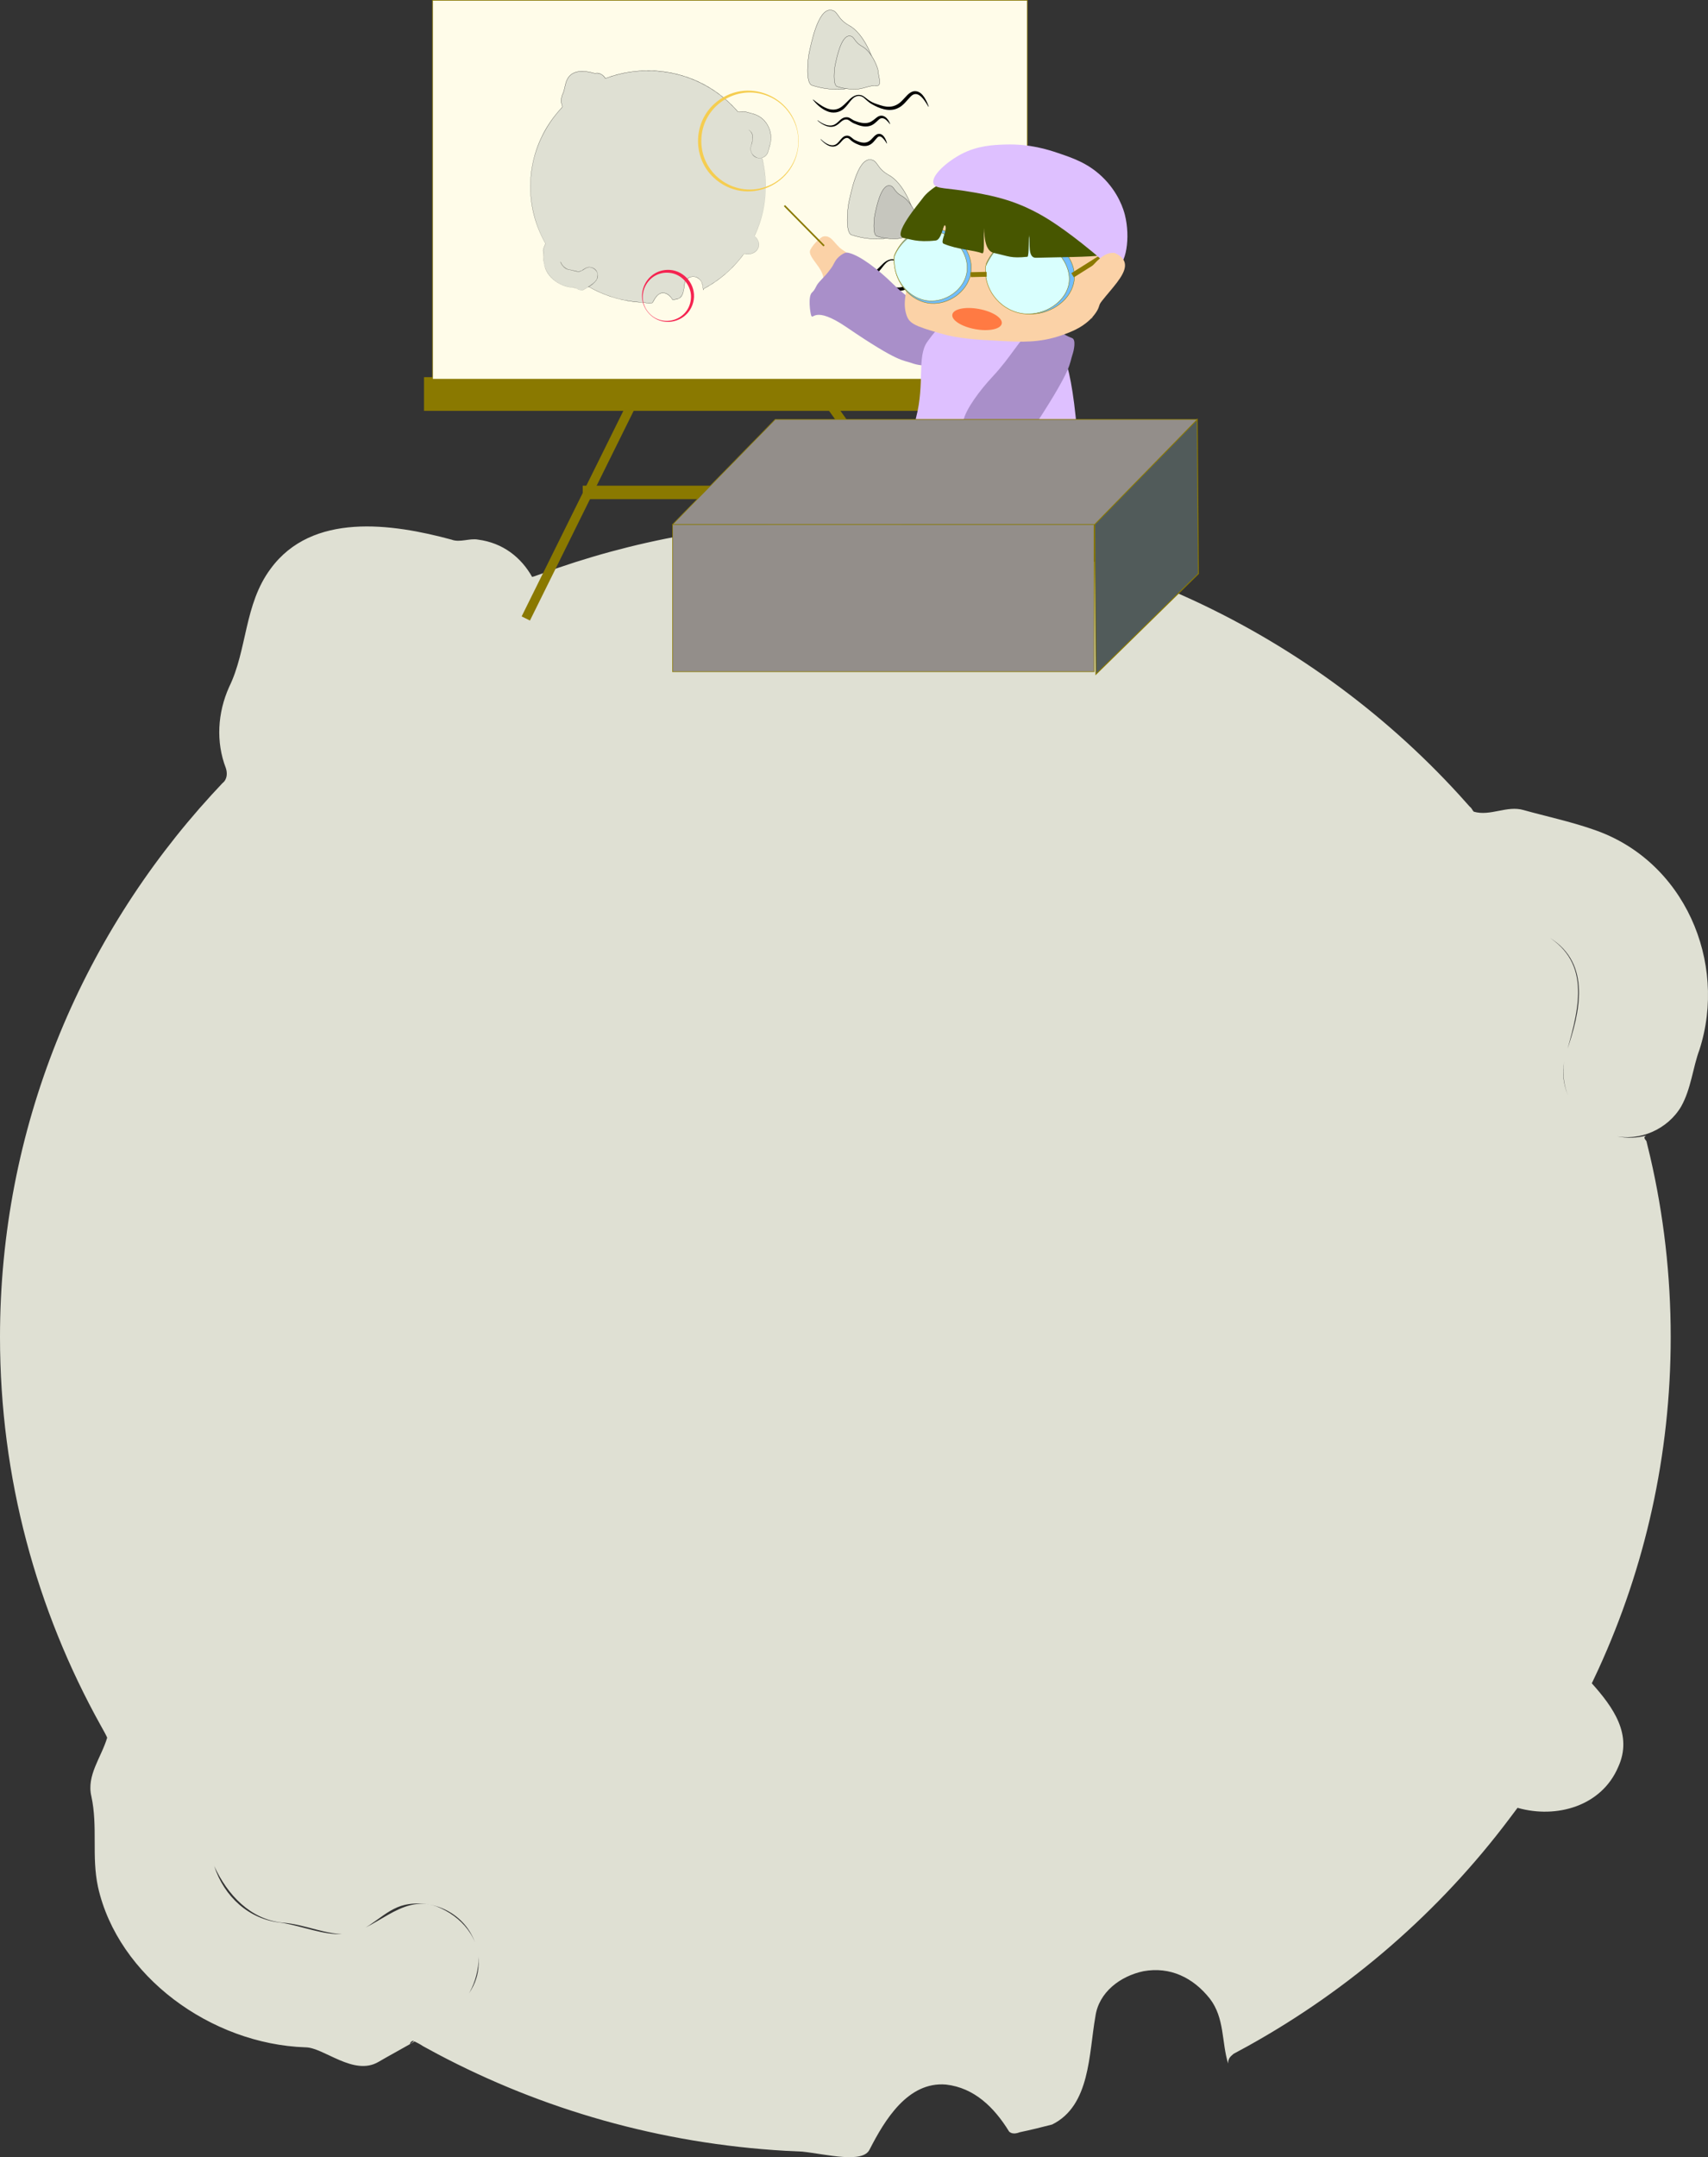 <?xml version="1.0" encoding="UTF-8"?><svg id="_層_2" xmlns="http://www.w3.org/2000/svg" viewBox="0 0 2027.95 2560.29"><rect x="0" y="0" width="2027.95" height="2560.29" fill="#333333" stroke="none"/><defs><style>.cls-1{fill:#f5cd50;}.cls-2,.cls-3{fill:#dfe0d3;}.cls-4{stroke-width:40px;}.cls-4,.cls-5,.cls-6,.cls-7,.cls-8,.cls-9,.cls-10,.cls-11,.cls-12,.cls-3,.cls-13,.cls-14,.cls-15{stroke-miterlimit:10;}.cls-4,.cls-5,.cls-6,.cls-7,.cls-8,.cls-10,.cls-11,.cls-12,.cls-13,.cls-14,.cls-15{stroke:#8a7900;}.cls-5{stroke-width:.45px;}.cls-5,.cls-11{fill:#d9fffe;}.cls-6{stroke-width:1.93px;}.cls-6,.cls-14{fill:none;}.cls-7{fill:#71bdff;stroke-width:.48px;}.cls-8{stroke-width:16px;}.cls-9{fill:#c6c6be;}.cls-9,.cls-3{stroke:#000;stroke-width:.25px;}.cls-16{fill:#a98fc9;}.cls-10{fill:#515b5a;stroke-width:1.1px;}.cls-17{fill:#f52350;}.cls-18{fill:#fbd2a7;}.cls-19{fill:#475600;}.cls-11{stroke-width:.5px;}.cls-12{stroke-width:11px;}.cls-13{fill:#938e8a;}.cls-13,.cls-15{stroke-width:.75px;}.cls-20{fill:#ff7a43;}.cls-14{stroke-width:5.79px;}.cls-21{fill:#dec0ff;}.cls-15{fill:#fffce9;}</style></defs><g id="_層_1-2"><path class="cls-2" d="M1983.67,1586.91c0,140.26-30.6,273.56-85.64,393.87-2.62,5.73-5.3,11.43-8.03,17.1,25.34,28.38,48.98,61.06,31.25,99.5-19.7,46.13-72.9,61.51-119.45,48.28-2.12,2.75-5.74,7.65-9.5,12.65-82.72,110.08-188.72,202.46-310.94,270.25-5.56,3.08-11.14,6.11-16.77,9.09-4.42,3.78-6.39,5.7-6.39,11.47-7.88-24.99-3.94-53.82-21.67-76.88-19.7-24.99-47.29-38.44-78.82-32.67-27.59,5.77-53.2,24.99-57.14,53.82-7.88,44.21-5.91,105.71-51.38,128.15-6.31,1.65-12.65,3.24-19.01,4.77-6.36,1.53-12.75,3-19.17,4.33-3.05,1.13-8.96,3.05-12.9-.79-17.73-28.83-41.38-51.9-74.87-55.74-45.32-3.84-72.9,42.29-90.64,76.88-7.88,17.3-51.23,5.77-80.09,2.69-6.52-.25-13.03-.56-19.52-.93-149.24-8.52-289.61-49.22-413.93-115.1-5.62-2.98-11.21-6.01-16.77-9.09-3.67-2.5-7.61-4.43-11.55-6.35-1.97,0-3.94,1.92-3.94,3.84,37.44-28.83,94.58-57.66,78.82-115.32-9.85-36.52-47.29-57.66-84.73-49.97-25.61,5.77-41.38,30.75-66.99,34.6-25.61,1.92-51.23-11.53-78.82-13.45-37.44-3.84-65.02-32.67-80.79-67.27,11.82,36.52,41.38,63.43,78.82,67.27,25.61,3.84,51.23,15.38,74.87,13.45,37.44-1.92,66.99-48.05,110.34-32.67,29.56,11.53,53.2,38.44,49.26,71.12-7.88,59.58-68.96,84.57-118.22,113.4-29.56,17.3-65.02-17.3-86.7-17.3-112.31-3.84-222.65-84.57-246.3-190.28-7.88-36.52,0-71.12-7.88-107.63-5.91-24.99,11.82-46.13,18.77-69.6-1.4-3.36-4.51-8.81-7.56-14.29C43.37,1910.99,0,1753.89,0,1586.91c0-247.13,94.99-472.62,251.29-643.63,4.22-4.62,8.49-9.2,12.81-13.75,5.97-4.61,5.97-12.3,4-18.06-11.82-30.75-9.85-65.35,3.94-96.1,21.67-44.21,17.73-98.02,49.26-140.31,49.26-67.27,143.84-53.82,214.77-34.6,9.85,3.84,21.67-1.92,31.53,0,29.56,3.84,51.23,21.14,64.21,44.29,.58,0,3.86-1.12,9.91-3.34,108.87-40.08,226.87-62.01,350.12-62.01,294.43,0,558.89,125.14,740.54,323.88,4.22,4.62,8.4,9.28,12.54,13.98,2.94,2.26,2.94,4.18,4.91,6.1,19.7,5.77,39.41-7.69,59.11-1.92,27.59,7.69,55.17,13.45,82.76,23.06,108.37,36.52,159.6,157.61,126.1,261.4-7.88,21.14-9.85,46.13-21.67,67.27-15.76,26.91-49.26,42.29-80.79,34.6-45.32-11.53-68.96-59.58-55.17-99.95,15.76-46.13,29.56-103.79-19.7-134.54,51.23,34.6,31.53,92.26,17.73,142.23-13.79,51.9,39.41,107.63,96.55,92.26-3.94,1.92-1.97,3.84,.1,6.63,1.57,6.21,3.08,12.44,4.52,18.69,15.91,68.78,24.3,140.34,24.3,213.81Z"/><line class="cls-4" x1="503.42" y1="467.65" x2="1209.59" y2="467.65"/><line class="cls-8" x1="691.88" y1="584.45" x2="1013.98" y2="584.45"/><line class="cls-12" x1="845.78" y1="283.88" x2="1134.81" y2="689.02"/><line class="cls-12" x1="845.04" y1="288" x2="624.29" y2="734.04"/><rect class="cls-15" x="513.58" y=".38" width="706.24" height="449.72"/><g><path class="cls-2" d="M909.15,221.47c0,19.95-4.31,38.91-12.06,56.03-.37,.81-.75,1.63-1.13,2.43,3.57,4.04,6.9,8.68,4.4,14.15-2.78,6.56-10.27,8.75-16.83,6.87-.3,.39-.81,1.09-1.34,1.8-11.65,15.66-26.58,28.8-43.8,38.44-.78,.44-1.57,.87-2.36,1.29-.62,.54-.9,.81-.9,1.63-1.11-3.55-.56-7.66-3.05-10.94-2.78-3.55-6.66-5.47-11.1-4.65-3.89,.82-7.49,3.55-8.05,7.66-1.11,6.29-.83,15.04-7.24,18.23-.89,.23-1.78,.46-2.68,.68s-1.8,.43-2.7,.62c-.43,.16-1.26,.43-1.82-.11-2.5-4.1-5.83-7.38-10.55-7.93-6.38-.55-10.27,6.01-12.77,10.94-1.11,2.46-7.22,.82-11.28,.38-.92-.04-1.83-.08-2.75-.13-21.02-1.21-40.8-7-58.31-16.37-.79-.42-1.58-.85-2.36-1.29-.52-.36-1.07-.63-1.63-.9-.28,0-.56,.27-.56,.55,5.27-4.1,13.32-8.2,11.1-16.4-1.39-5.19-6.66-8.2-11.93-7.11-3.61,.82-5.83,4.37-9.44,4.92-3.61,.27-7.22-1.64-11.1-1.91-5.27-.55-9.16-4.65-11.38-9.57,1.67,5.19,5.83,9.02,11.1,9.57,3.61,.55,7.22,2.19,10.55,1.91,5.27-.27,9.44-6.84,15.54-4.65,4.16,1.64,7.49,5.47,6.94,10.12-1.11,8.48-9.71,12.03-16.65,16.13-4.16,2.46-9.16-2.46-12.21-2.46-15.82-.55-31.36-12.03-34.69-27.07-1.11-5.19,0-10.12-1.11-15.31-.83-3.55,1.67-6.56,2.64-9.9-.2-.48-.64-1.25-1.07-2.03-10.75-19.5-16.86-41.85-16.86-65.6,0-35.15,13.38-67.23,35.4-91.55,.6-.66,1.2-1.31,1.8-1.96,.84-.66,.84-1.75,.56-2.57-1.67-4.37-1.39-9.3,.56-13.67,3.05-6.29,2.5-13.94,6.94-19.96,6.94-9.57,20.26-7.66,30.25-4.92,1.39,.55,3.05-.27,4.44,0,4.16,.55,7.22,3.01,9.04,6.3,.08,0,.54-.16,1.4-.48,15.34-5.7,31.96-8.82,49.32-8.82,41.47,0,78.73,17.8,104.31,46.07,.6,.66,1.18,1.32,1.77,1.99,.41,.32,.41,.59,.69,.87,2.78,.82,5.55-1.09,8.33-.27,3.89,1.09,7.77,1.91,11.66,3.28,15.27,5.19,22.48,22.42,17.76,37.18-1.11,3.01-1.39,6.56-3.05,9.57-2.22,3.83-6.94,6.01-11.38,4.92-6.38-1.64-9.71-8.48-7.77-14.22,2.22-6.56,4.16-14.76-2.78-19.14,7.22,4.92,4.44,13.12,2.5,20.23-1.94,7.38,5.55,15.31,13.6,13.12-.56,.27-.28,.55,.01,.94,.22,.88,.43,1.77,.64,2.66,2.24,9.78,3.42,19.96,3.42,30.41Z"/><path d="M909.16,221.47c.04,20.15-4.51,40.28-13.17,58.47,2.78,3.03,5.99,7.3,5.13,11.84-.86,4.44-4.41,8.12-8.76,9.27-2.88,.81-5.97,.74-8.84-.06-2.9,4.09-6.46,8.47-9.97,12.33-10.69,11.8-23.46,21.68-37.47,29.22-.18,.14-.5,.44-.65,.67-.17,.26-.21,.58-.21,.89v.52c-1.21-3.5-.73-7.46-2.71-10.69-1.89-2.9-5.05-5.18-8.56-5.47-4.56-.42-9.71,2.38-10.8,7.03-1.36,7.18-.79,18.33-10.11,19.69l-2.7,.62c-.53,.18-1.44,.42-1.93-.16-2.72-4.71-8.08-9.36-13.85-7.46-3.26,1.16-5.52,4.02-7.29,6.87-.6,.97-1.15,1.97-1.68,2.98-.26,.48-.5,1.08-1.03,1.41-2.66,1.24-5.76,.2-8.52-.08-4.52-.6-9.13-.56-13.67-1.22-18.82-2.22-37.12-8.38-53.55-17.81h.04c-.23,0-.47,.24-.47,.47l-.13-.07c4.57-3.61,11.25-6.97,11.45-13.55,.12-5.95-5.26-10.67-11.13-9.99-4.12,.22-6.54,4.44-10.53,5.08-3.42,.22-6.58-1.3-9.9-1.78-3.38-.17-6.66-1.63-8.95-4.15-1.56-1.62-2.76-3.56-3.69-5.6l.11-.04c1.52,4.95,5.84,9.07,11.11,9.54,5,.88,10.29,3.56,15.03,.35,4.95-3.05,9.09-5.43,14.25-1.21,4.64,3.44,4.71,9.48,1.53,13.96-3.58,5-9.48,7.5-14.62,10.56-4.26,2.23-8.17-2.19-12.31-2.53-17.01-.7-34.56-14.28-35.06-32.09-.08-3.46,.14-6.95-.59-10.34-.8-3.57,1.7-6.64,2.65-9.89-7.03-12.39-12.38-26.34-15.22-40.49-5.8-28.41-2.27-58.66,10.14-84.89,6.1-13.16,14.46-25.21,24.33-35.82,1.37-.99,.36-2.73,.04-4-1.19-4.31-.54-9.01,1.4-12.99,2.34-5.4,2.38-11.58,5.16-16.89,6.04-11.83,20.97-10.38,31.82-7.27,1.23,.47,2.56-.1,3.92-.06,3.9,.16,8.16,3.2,9.53,6.35,18.35-6.98,38.32-10.12,57.97-9.1,17.9,.95,35.63,5.22,51.91,12.73,17.09,7.85,32.55,19.28,45.21,33.17,.55,.65,2.04,2.21,2.47,2.87,2.31,.74,5.27-.95,7.9-.39,4.4,1.26,11.27,2.66,15.35,4.78,9.76,4.74,15.87,15.46,15.9,26.21,.1,3.32-.5,6.75-1.48,9.92-1.1,3.15-1.38,6.62-3.1,9.54-3.81,6.25-12.73,6.71-17.2,.97-1.69-2.11-2.59-4.82-2.49-7.51,.09-2.71,1.44-5.15,1.93-7.79,1.37-5.08,.83-11.39-4.14-14.28,3.16,1.65,5.01,5.87,4.74,9.53-.11,3.75-1.3,7.33-2.22,10.92-1.8,7.74,6.2,14.85,13.62,12.9-.17,.08-.36,.22-.29,.41,.06,.18,.21,.33,.32,.5,2.7,10.81,4.05,21.94,4.05,33.08h0Zm-.03,0c0-11.35-1.44-23.09-4.32-33.86,.07-.08,.16-.13,.25-.18l.02,.05c-1.8,.48-3.73,.48-5.53-.02-5.39-1.45-9.5-7.31-8.16-12.9,.92-3.59,2.1-7.17,2.21-10.9,.23-3.74-1.46-7.48-4.65-9.52l.05-.08c1.11,.76,2.16,1.62,2.95,2.73,2.41,3.38,2.16,7.81,1.25,11.66-.49,2.63-1.84,5.08-1.92,7.77-.27,5.39,3.84,10.6,9.22,11.35,3.98,.57,8.15-1.46,10.22-4.89,1.36-2.31,1.82-5.02,2.5-7.59,.47-1.61,.97-3.2,1.37-4.83,.08-.32,.12-.66,.18-.99l.33-1.98c.41-3.99,.14-8.05-.96-11.91-2.11-7.72-7.45-14.61-14.68-18.13-4.08-2.06-10.84-3.53-15.31-4.75-2.62-.58-5.29,1.19-8.01,.34-.27-.29-.37-.64-.7-.87l-1.78-2.01c-4.15-4.46-8.84-9.11-13.54-13-13.64-11.56-29.62-20.37-46.58-25.99-17-5.51-35.09-7.83-52.93-6.73-14.31,.86-28.39,3.96-41.87,9.01l-.06,.02-.05-.08c-.65-1.15-1.44-2.21-2.39-3.12-1.89-1.83-4.44-2.95-7.05-3.17-1.27-.07-2.68,.55-3.97,.05-10.72-3.08-25.61-4.55-31.55,7.16-2.76,5.25-2.8,11.41-5.16,16.87-2.35,4.68-2.56,10.1-.76,14.97,.12,.71-.13,1.68-.73,2.08-19.83,21.1-32.92,48.51-36.21,77.32-3.56,28.81,2.59,58.52,16.92,83.73-.95,3.27-3.45,6.3-2.66,9.86,1.11,5.11,0,10.41,1.15,15.5,2.81,11.9,12.82,21.17,24.22,24.95,3.28,1.09,6.7,1.79,10.15,1.92,.88,.02,1.72,.28,2.52,.62,3,1.27,6.49,3.66,9.75,1.93,6.95-4.04,17.06-8.36,16.8-17.83-.39-4.32-4.18-7.93-8.35-8.74-5.45-.86-9.17,4.86-14.44,5.01-3.5,.12-6.77-1.41-10.18-1.92-5.3-.48-9.68-4.63-11.21-9.62l.11-.04c2.21,5.1,6.74,9.53,12.55,9.67,3.29,.48,6.52,1.99,9.86,1.77,3.96-.65,6.4-4.87,10.54-5.09,3.96-.44,8.13,1.57,10.03,5.13,4.56,9.09-3.95,14.03-10.23,18.69l-.14,.11v-.18c.03-.35,.32-.62,.67-.63,8.47,4.82,17.45,8.89,26.76,11.88,13.05,4.44,26.76,6.17,40.43,7.09,2.26,.32,4.53,.78,6.79,.59,.55-.09,1.12-.19,1.58-.49,.47-.29,.68-.81,.96-1.32,2.5-4.81,6.32-10.87,12.52-10.4,4.73,.44,8.35,4.1,10.67,7.98l-.02-.02c.43,.43,1.14,.32,1.71,.09,1.36-.29,4.05-.94,5.39-1.3,6.66-3.58,5.99-12.35,7.3-18.85,1.87-7.39,12.15-9.46,17.36-4.28,1.8,1.55,3.13,3.64,3.61,5.98,.53,2.3,.58,4.69,1.27,6.93l-.15,.02c0-.33,.05-.68,.24-.98,.19-.29,.45-.51,.71-.72,9.34-5.02,18.12-11.07,26.11-18.04,8.01-6.96,15.13-14.89,21.38-23.46,2.83,.71,5.97,.9,8.84,.05,4.32-1.14,7.85-4.79,8.71-9.19,.85-4.61-2.32-8.59-5.11-11.86,8.67-18.18,13.23-38.3,13.22-58.44h0Z"/></g><path class="cls-1" d="M948.23,167.37c-.4,52.7-62.75,79.39-101.2,43.13-24.33-23.09-24.32-63.18,.01-86.26,38.47-36.23,100.79-9.57,101.19,43.12h0Zm-.4,0c.23-22.83-14.45-44.72-35.63-53.22-37.76-15.62-79.59,12.33-79.51,53.22-.07,40.88,41.75,68.83,79.51,53.22,21.18-8.5,35.86-30.39,35.63-53.22h0Z"/><path class="cls-17" d="M769.2,370.55c-16.76-20.96-.99-51.76,26.04-50.2,17.68,1.1,31.12,17.75,28.49,35.27-4.17,26.74-37.55,35.71-54.53,14.93h0Zm.31-.25c16.09,19.72,48.07,10.26,50.77-15.05,1.88-15.2-10.15-30.09-25.41-31.44-25.31-2.66-41.26,26.63-25.36,46.49h0Z"/><g><g><path class="cls-3" d="M960.7,62.79c-1.28,5.54-4.86,35.91,3.48,38.53,11.09,3.47,19.81,4.76,31.84,4.76,14.29,0,24.72-7.27,37.93-6.22,10.11,.81,2.97-17.11,2.75-25.74-.14-5.66-11.21-34.43-28.36-43.82-15.23-8.34-12.78-17.69-22.06-18.4-15.57-1.19-23.49,41.78-25.6,50.9Z"/><path class="cls-3" d="M991.67,76.87c-.86,3.72-3.26,24.11,2.34,25.86,7.44,2.33,13.3,3.19,21.37,3.19,9.59,0,16.6-4.88,25.46-4.17,6.79,.54,1.99-11.49,1.85-17.28-.09-3.8-7.53-23.11-19.03-29.42-10.22-5.6-8.58-11.88-14.81-12.35-10.45-.8-15.77,28.05-17.18,34.17Z"/></g><path d="M965.35,118.11c8.6,6.6,19.81,15.78,31.04,10.38,4.51-2.31,7.71-6.09,11.44-9.7,3.71-3.81,8.91-7.37,14.5-5.83,1.84,.42,3.39,1.54,4.78,2.6,2.72,2.24,5.43,4.27,8.48,5.76,3.04,1.52,6.32,2.53,9.56,3.55,10.35,3.49,18.94,2.18,26.49-6.03,3.93-3.77,7.02-8.88,12.7-10.42,9.36-1.78,14.51,8.46,17.45,15.63l.9,2.47-.36,.17c-3.99-6.62-12-20.89-20.72-12.5-4.81,4.79-9.04,11.38-15.8,14.28-10.49,4.82-22.08,.17-31.29-5.24-3.04-1.81-5.66-4.32-8.26-6.62-2.45-2.37-5.8-3.36-9.07-2.42-3.24,.94-5.63,3.51-7.72,6.09-2.16,2.66-4.18,5.57-6.88,8.09-5.51,5.56-14.09,6.67-21.09,3.39-6.57-2.86-11.95-7.91-16.42-13.37l.28-.28h0Z"/><path d="M970.84,142.81c6.08,4.5,14.82,9.06,21.76,3.95,3.44-2.36,5.8-6.34,10.3-7.39,1.15-.27,2.4-.34,3.57-.15,3.31,.58,5.5,3.14,8.52,4.23,5.16,1.93,11.25,3.67,16.66,1.99,3.82-1.11,6.33-3.82,9.63-6.28,7.15-5.19,13.23,1.33,15.64,7.88l-.35,.2c-1.28-1.62-2.57-3.2-4.05-4.5-2.76-2.63-6.28-3.52-9.1-.78-2.97,2.74-6.27,6.32-10.56,7.45-6.54,1.98-13.21-.48-19.21-3.06-1.89-.88-3.76-2.22-5.39-3.38-1.33-.96-2.65-1.26-4.2-1.17-4.16,.42-6.81,4.48-10.36,6.61-7.71,5.09-17.09,.05-23.12-5.3l.25-.31h0Z"/><path d="M974.57,165.14c5.05,4.92,13.79,10.98,19.98,4.55,2.55-2.35,4.4-5.83,7.54-7.7,1.6-.88,3.52-1.23,5.33-.79,3.18,.93,5.02,3.81,7.8,5.06,6.85,3.37,13.89,5.16,19.62-1.21,2.19-2.03,4.29-5.31,7.73-6.07,6.23-1.03,9.21,6.3,10.64,11.11l-.37,.16c-1.08-1.7-2.17-3.38-3.41-4.86-2.1-2.62-5.16-5.1-7.88-2.05-2.68,2.82-5.09,6.8-9.03,8.64-4.11,2.14-9.19,1.46-13.19-.25-3.87-1.38-7.81-3.72-10.62-6.59-1.18-1.1-2.21-1.57-3.71-1.44-3.88,.61-6.03,5.07-9.12,7.48-7.4,6.66-16.33,.24-21.59-5.77l.29-.28h0Z"/></g><g><path class="cls-3" d="M1007.81,240.37c-1.28,5.54-4.86,35.91,3.48,38.53,11.09,3.47,19.81,4.76,31.84,4.76,14.29,0,24.72-7.27,37.93-6.22,10.11,.81,2.97-17.11,2.75-25.74-.14-5.66-11.21-34.43-28.36-43.82-15.23-8.34-12.78-17.69-22.06-18.4-15.57-1.19-23.49,41.78-25.6,50.9Z"/><path class="cls-9" d="M1038.78,254.45c-.86,3.72-3.26,24.11,2.34,25.86,7.44,2.33,13.3,3.19,21.37,3.19,9.59,0,16.6-4.88,25.46-4.17,6.79,.54,1.99-11.49,1.85-17.28-.09-3.8-7.53-23.11-19.03-29.42-10.22-5.6-8.58-11.88-14.81-12.35-10.45-.8-15.77,28.05-17.18,34.17Z"/><path d="M1005.01,313.19c8.6,6.6,19.81,15.78,31.04,10.38,4.51-2.31,7.71-6.09,11.44-9.7,3.71-3.81,8.91-7.37,14.5-5.83,1.84,.42,3.39,1.54,4.78,2.6,2.72,2.24,5.43,4.27,8.48,5.76,3.04,1.52,6.32,2.53,9.56,3.55,10.35,3.49,18.94,2.18,26.49-6.03,3.93-3.77,7.02-8.88,12.7-10.42,9.36-1.78,14.51,8.46,17.45,15.63l.9,2.47-.36,.17c-3.99-6.62-12-20.89-20.72-12.5-4.81,4.79-9.04,11.38-15.8,14.28-10.49,4.82-22.08,.17-31.29-5.24-3.04-1.81-5.66-4.32-8.26-6.62-2.45-2.37-5.8-3.36-9.07-2.42-3.24,.94-5.63,3.51-7.72,6.09-2.16,2.66-4.18,5.57-6.88,8.09-5.51,5.56-14.09,6.67-21.09,3.39-6.57-2.86-11.95-7.91-16.42-13.37l.28-.28h0Z"/><path d="M1010.5,337.9c6.08,4.5,14.82,9.06,21.76,3.95,3.44-2.36,5.8-6.34,10.3-7.39,1.15-.27,2.4-.34,3.57-.15,3.31,.58,5.5,3.14,8.52,4.23,5.16,1.93,11.25,3.67,16.66,1.99,3.82-1.11,6.33-3.82,9.63-6.28,7.15-5.19,13.23,1.33,15.64,7.88l-.35,.2c-1.28-1.62-2.57-3.2-4.05-4.5-2.76-2.63-6.28-3.52-9.1-.78-2.97,2.74-6.27,6.32-10.56,7.45-6.54,1.98-13.21-.48-19.21-3.06-1.89-.88-3.76-2.22-5.39-3.38-1.33-.96-2.65-1.26-4.2-1.17-4.16,.42-6.81,4.48-10.36,6.61-7.71,5.09-17.09,.05-23.12-5.3l.25-.31h0Z"/></g><path d="M1014.24,360.23c5.05,4.92,13.79,10.98,19.98,4.55,2.55-2.35,4.4-5.83,7.54-7.7,1.6-.88,3.52-1.23,5.33-.79,3.18,.93,5.02,3.81,7.8,5.06,6.85,3.37,13.89,5.16,19.62-1.21,2.19-2.03,4.29-5.31,7.73-6.07,6.23-1.03,9.21,6.3,10.64,11.11l-.37,.16c-1.08-1.7-2.17-3.38-3.41-4.86-2.1-2.62-5.16-5.1-7.88-2.05-2.68,2.82-5.09,6.8-9.03,8.64-4.11,2.14-9.19,1.46-13.19-.25-3.87-1.38-7.81-3.72-10.62-6.59-1.18-1.1-2.21-1.57-3.71-1.44-3.88,.61-6.03,5.07-9.12,7.48-7.4,6.66-16.33,.24-21.59-5.77l.29-.28h0Z"/><path class="cls-18" d="M1006.78,321.65c16.62-16.99,18.23-7.84-7.32-25.72-8.54-5.98-12.51-17.75-22.24-15.16-2.17,.58-11.49,8.23-15.15,15.92s14.26,20.4,15.46,32.74c1.99,20.48,3.73,23.25,9.37,20.55,5.34-2.56-3.09-4.86,19.88-28.34Z"/><path class="cls-16" d="M1110.66,380.99c-7.55-11.7-29.14-23.15-50.97-44.57-16.52-16.2-38.39-33.18-52.18-36.34-1.87-.43-4.31-.72-9.23,2.89-7.2,5.29-7.56,10.01-11.2,14.98-6.25,8.51-5.7,7.13-14.49,16.86-4.43,4.91-3.89,8.15-8.62,12.53s-2.06,24.1-.77,27.25c2.34,5.66,3.38-12.5,41.89,13.73,62.74,42.74,66.83,38.69,77.56,42.67,4.99,1.85,17.69,4.83,19.65-.03,1.97-4.89,4.3-8.83,5.59-10.72,4.15-6.11,6.77-9.33,11.17-14.94,3.28-4.18-.05-11.38-8.4-24.32Z"/><path class="cls-21" d="M1101.01,405.67c-12.48,17.38-2.8,49.52-13.3,89.86-7.94,30.52-9.21,67.37,5.53,84.58,2,2.34,5.16,5.17,20.19,7.53,22.01,3.46,32.28,.07,48.15,0,27.18-.13,23.48,.4,57.07,2.01,16.95,.81,21.73-.48,35.65,4.71,14.03,5.23,15.63,4.94,20.12,1.05,8.07-7.01,9.71-21.1,4.42-83.06-8.61-100.94-23.25-102.08-31.6-116.69-3.88-6.8-17.3-22.71-30.35-20.92s-24.84,2.45-30.71,2.59c-18.98,.44-29.65,.22-48,0-13.67-.16-23.37,9.12-37.17,28.34Z"/><path class="cls-18" d="M1167.98,519.3c-15.52-12.81-19.51-24.06-27.72-5.86-2.74,6.08,5.41-.18,9.14,7.07,.83,1.61-11.89,21.09,13.8,32.9,6.31,2.9,2.68,2.9,11.45,2.44,14.55-.77,20.77-16.7,17.74-20.95-2.87-4.02-2.96,2.11-24.41-15.59Z"/><path class="cls-16" d="M1222.69,394.13c-11.57,7.87-22.61,29.83-43.63,52.28-15.9,16.98-32.47,39.37-35.36,53.28-.39,1.89-.63,4.34,3.08,9.19,5.44,7.09,10.18,7.33,15.23,10.86,8.65,6.05,7.25,5.54,17.18,14.11,5.01,4.32,7.09,4.61,9.21,10.94,2.14,6.38,2.78,6.56,5.91,5.18,5.63-2.49,12.33-10.79,37.84-50.09,41.56-64.03,37.43-68.04,41.2-78.91,1.75-5.06,4.49-17.87-.43-19.71s-8.94-4.1-10.85-5.34c-6.2-4.01-9.48-6.56-15.19-10.83-4.25-3.18-11.4,.34-24.19,9.04Z"/><path class="cls-18" d="M1084.07,269.53c-7.03,14.22,7.14,24.45-1.37,51.8-7.77,24.98-10.55,38.59-6.8,51.33,3.26,11.04,8.6,13.84,41.02,23.18,20.81,5.99,40.49,7.28,72.44,8.88,23.47,1.17,44.52,2.23,69.74-6.32,11.73-3.97,31.21-10.85,42.39-27.8,4.52-6.86,2.29-7.19,8.2-17.69,12.38-21.98,24.39-24.51,24.61-36.64,.17-9.25-6.59-19.31-13.67-20.22-9.42-1.2-12.01,7.9-19.53,6.3-6.77-1.44-11.39-8.91-13.29-15.14-13.39-43.95-182.4-60.89-203.75-17.69Z"/><path class="cls-7" d="M1171.21,312.48c9.22-20.54,29.05-34.13,49.9-34.34,31.36-.31,60.34,29.7,53.6,58.37-5.14,21.86-29.78,37.6-53.6,36.05-28.45-1.85-52.95-28.17-49.9-60.09Z"/><path class="cls-7" d="M1061.87,303.25c8.06-19.43,25.39-32.29,43.61-32.48,27.41-.29,52.73,28.09,46.84,55.22-4.49,20.68-26.02,35.57-46.84,34.11-24.86-1.75-46.27-26.65-43.61-56.84Z"/><path class="cls-5" d="M1061.85,304.06c7.64-18.14,24.06-30.15,41.33-30.33,25.97-.27,49.97,26.23,44.39,51.55-4.26,19.3-24.66,33.21-44.39,31.84-23.56-1.63-43.85-24.88-41.33-53.07Z"/><path class="cls-11" d="M1170.23,315.99c8.78-19.34,24.4-35.69,44.26-35.88,29.87-.29,60.74,31.51,54.32,58.51-4.89,20.58-28.36,35.4-51.05,33.95-27.09-1.74-50.43-26.52-47.53-56.58Z"/><line class="cls-14" x1="1152.32" y1="325.99" x2="1171.5" y2="325.56"/><line class="cls-14" x1="1273.54" y1="326.71" x2="1309.24" y2="304.24"/><path class="cls-19" d="M1133.14,210.58c-7.14,1.66-29.1,12.35-37.95,25.11-3.01,4.34-37.68,44.72-21.76,46.91,6.88,.95,15.38,5.36,37.65,2.84,7.31-.83,9.01-21.67,11.28-17.53,2.78,5.07-6.41,19.46-2.05,21.32,16.5,7.07,35.81,7.48,45.64,11.37,3.59,1.42,1.54-16.11,2.56-28.43,.95-11.43-3.41,24.7,11.28,27.96,18.48,4.09,20.23,6.66,40.08,4.63,2.27-.23,1.41-28.72,1.97-25.01,1.44,9.59-1.7,26.51,8.2,26.2,19.49-.61,69.59-.8,76.05-2.96,11.81-3.94,19.63-8.75,20.47-13.59,3.02-17.47-53.74-53.51-77.97-66.84,0,0-60.92-24.72-115.46-12Z"/><path class="cls-21" d="M1108.58,218.29c2.78,6.4,14.83,4.2,47.86,10.11,10.35,1.85,25.9,4.63,42.39,10.11,28,9.3,47.85,22.78,58.8,30.32,6.82,4.7,21.98,15.63,39.66,30.32,18.28,15.2,22.06,20.13,27.35,18.95,12.5-2.79,17.79-36.23,10.94-63.18-1.39-5.46-7.3-26.51-27.35-45.49-16.82-15.92-34.67-21.95-51.96-27.8-11.37-3.84-33.48-11.09-62.9-10.11-14.27,.48-32.7,1.29-51.96,11.37-16.85,8.82-36.86,26.07-32.82,35.38Z"/><line class="cls-6" x1="931.4" y1="244.08" x2="978.42" y2="291.8"/><path class="cls-18" d="M1296.09,378.64c6.99-27.85,64.16-61.59,27.5-78.4-9.42-1.2-18.09,5.06-28.72,18.03"/><ellipse class="cls-20" cx="1160" cy="378.64" rx="12.18" ry="29.83" transform="translate(579.55 1451.98) rotate(-79.67)"/><g><rect class="cls-13" x="798.55" y="622.45" width="500.43" height="174.79"/><polygon class="cls-10" points="1422.92 680.92 1301.23 800.22 1299.72 622.45 1421.52 497.86 1422.92 680.92"/><polygon class="cls-13" points="1299.72 622.45 798.55 622.45 920.35 497.86 1421.52 497.86 1299.72 622.45"/></g></g></svg>